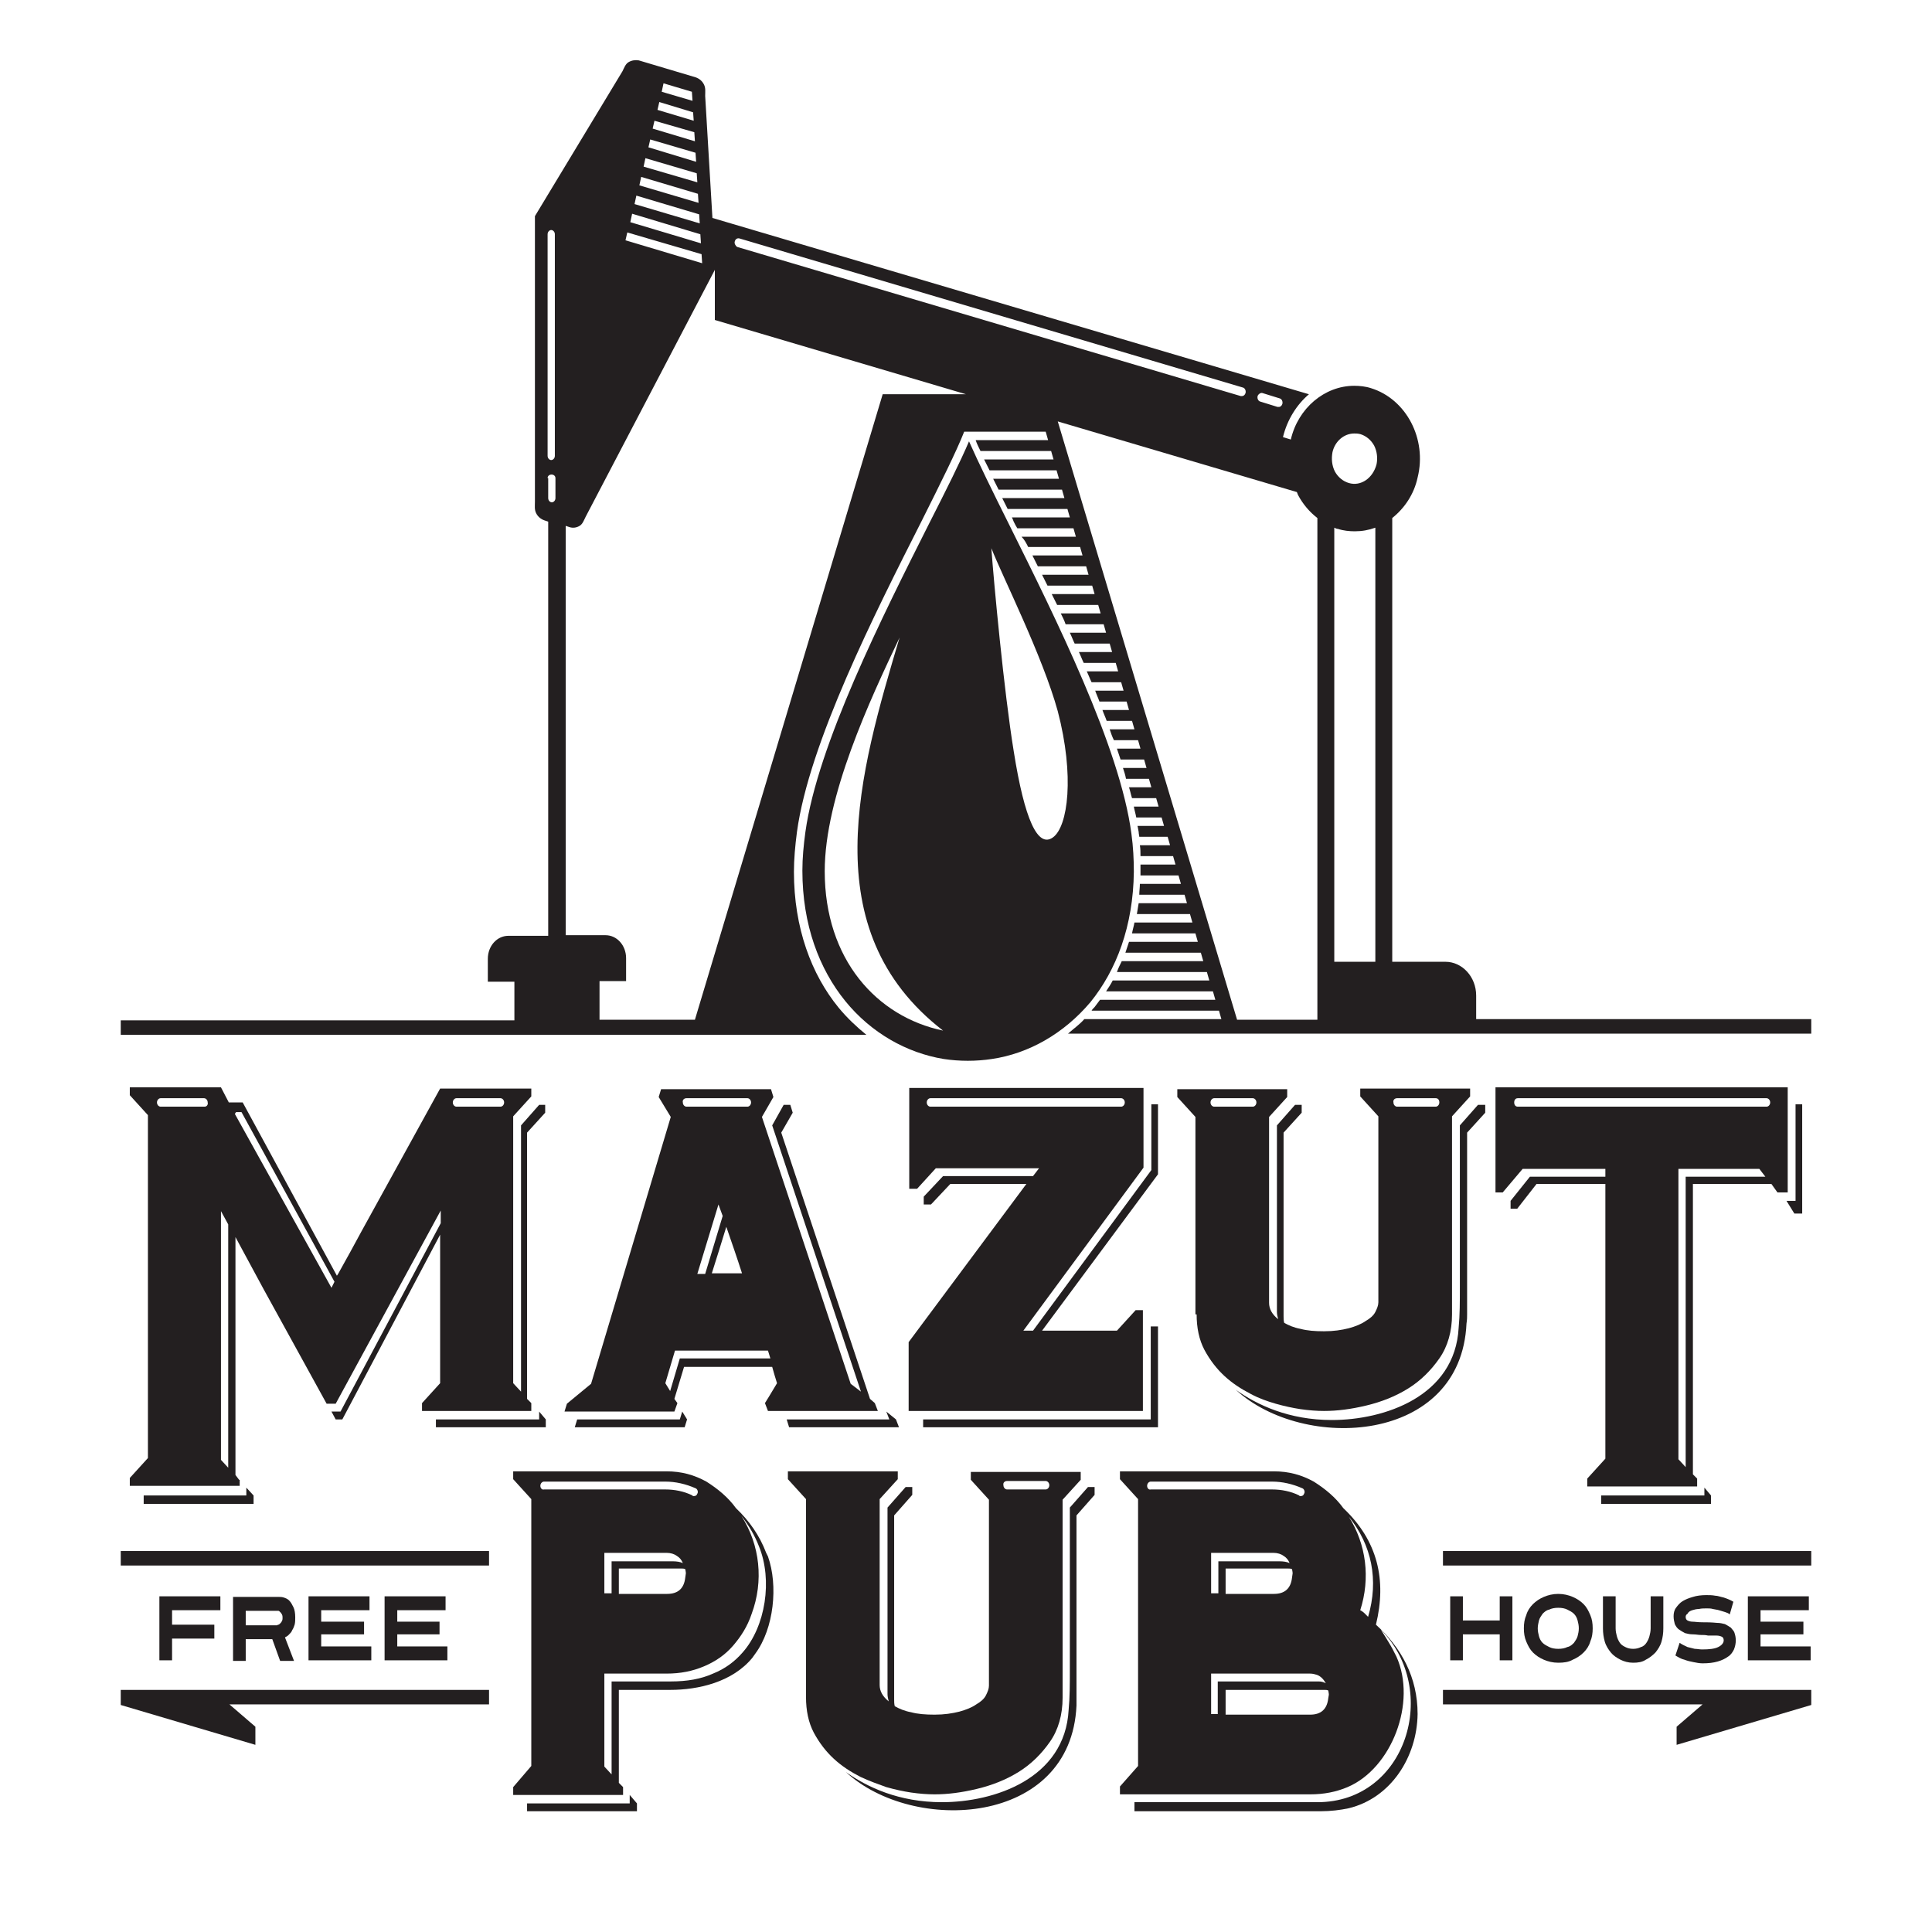 <?xml version="1.0" encoding="utf-8"?>
<!-- Generator: Adobe Illustrator 23.0.1, SVG Export Plug-In . SVG Version: 6.00 Build 0)  -->
<svg version="1.1" id="Layer_1" xmlns="http://www.w3.org/2000/svg" xmlns:xlink="http://www.w3.org/1999/xlink" x="0px" y="0px"
	 viewBox="0 0 32 32" style="enable-background:new 0 0 32 32;" xml:space="preserve">
<style type="text/css">
	.st0{fill:#231F20;}
	.st1{fill-rule:evenodd;clip-rule:evenodd;fill:#231F20;}
</style>
<g>
	<g>
		<polygon class="st0" points="3.65,26.67 3.65,26.44 2.64,26.44 2.64,27.5 2.85,27.5 2.85,27.14 3.55,27.14 3.55,26.91 2.85,26.91 
			2.85,26.67 		"/>
		<path class="st0" d="M3.96,24.51L3.9,24.43v-2.89v-0.02v-0.04v-0.04v-0.04v-0.04v-0.04V21.3v-0.04v-0.04v-0.04v-0.04V21.1v-0.07
			v-0.27V20.7v-0.21l0.47,0.87h0l1.04,1.89h0.15l1.74-3.2v0.21l-1.66,3.12H5.49l0.07,0.13h0.11l1.62-3.06c0,0.55,0,1.1,0,1.65v0.81
			l-0.3,0.33v0.13H8.8v-0.13l-0.07-0.07c0-2.36,0-2.76,0-4.41l0.3-0.33v-0.13H8.93l-0.3,0.34v4.41L8.5,22.91v-4.42l0.3-0.33v-0.13
			H7.29l-1.3,2.36c-0.13,0.24-0.26,0.48-0.39,0.71h0l-0.02,0.03l-1.56-2.87H3.79l-0.13-0.25H2.15v0.13l0.3,0.33v5.68l-0.3,0.33v0.13
			h1.82V24.51z M7.56,18.19h0.73c0.03,0,0.06,0.03,0.06,0.07c0,0.04-0.03,0.07-0.06,0.07H7.56c-0.03,0-0.06-0.03-0.06-0.07
			C7.5,18.22,7.53,18.19,7.56,18.19z M3.91,18.42H4l1.54,2.81l-0.05,0.1l-1.6-2.88L3.91,18.42z M3.39,18.33H2.66
			c-0.03,0-0.06-0.03-0.06-0.07c0-0.04,0.03-0.07,0.06-0.07h0.72c0.03,0,0.06,0.03,0.06,0.07C3.45,18.3,3.42,18.33,3.39,18.33z
			 M3.78,24.31l-0.12-0.13v-4.12l0.12,0.22V24.31z"/>
		<polygon class="st0" points="7.22,23.51 7.22,23.64 9.04,23.64 9.04,23.51 8.93,23.38 8.93,23.51 		"/>
		<polygon class="st0" points="2,28.24 4.23,28.9 4.23,28.6 3.8,28.23 8.1,28.23 8.1,27.99 2,27.99 		"/>
		<polygon class="st0" points="2.38,24.77 2.38,24.91 4.2,24.91 4.2,24.77 4.08,24.64 4.08,24.77 		"/>
		<polygon class="st0" points="19.06,23.51 15.29,23.51 15.29,23.64 19.18,23.64 19.18,21.97 19.06,21.97 		"/>
		<path class="st0" d="M25.22,19.36h1.37v0.13h-1.25l-0.32,0.4v0.13h0.11l0.32-0.41h1.14v4.55l-0.3,0.33v0.13h1.82v-0.13l-0.07-0.07
			v-4.81h1.3l0.05,0.07l0.05,0.07h0.17v-1.74h-4.84v1.74h0.12L25.22,19.36z M27.92,19.49v4.81l-0.12-0.13v-4.81h1.34l0.1,0.13H27.92
			z M25.14,18.19h4.12c0.03,0,0.06,0.03,0.06,0.07c0,0.04-0.03,0.07-0.06,0.07h-4.12c-0.04,0-0.06-0.03-0.06-0.07
			C25.08,18.22,25.1,18.19,25.14,18.19z"/>
		<polygon class="st0" points="29.72,20.1 29.85,20.1 29.85,20.03 29.85,19.76 29.85,19.69 29.85,19.43 29.85,19.36 29.85,19.09 
			29.85,19.02 29.85,18.29 29.74,18.29 29.74,19.89 29.59,19.89 		"/>
		<polygon class="st0" points="26.52,24.77 26.52,24.91 28.34,24.91 28.34,24.77 28.23,24.64 28.23,24.77 		"/>
		<path class="st0" d="M19.82,21.77c0,0.22,0.04,0.42,0.13,0.59c0.19,0.35,0.44,0.56,0.77,0.73c0.13,0.07,0.27,0.12,0.41,0.16
			c0.14,0.04,0.28,0.07,0.41,0.09c0.14,0.02,0.27,0.03,0.39,0.03c0.22,0,0.45-0.03,0.7-0.09c0.25-0.06,0.48-0.15,0.69-0.28
			c0.21-0.13,0.38-0.3,0.52-0.5c0.14-0.2,0.21-0.45,0.21-0.73v-3.28l0.3-0.33v-0.13h-1.82v0.13l0.3,0.33v3.08
			c0,0.05-0.02,0.1-0.05,0.16c-0.03,0.06-0.09,0.11-0.16,0.15c-0.07,0.05-0.17,0.09-0.28,0.12c-0.12,0.03-0.25,0.05-0.41,0.05
			c-0.15,0-0.28-0.01-0.39-0.04c-0.11-0.02-0.2-0.06-0.27-0.1c-0.01-0.04-0.01-0.07-0.01-0.11v-3.04l0.3-0.33v-0.13h-0.11l-0.3,0.34
			v3.09c0,0.04,0.01,0.08,0.02,0.12c-0.1-0.08-0.15-0.17-0.15-0.27v-3.08l0.3-0.33v-0.13h-1.82v0.13l0.3,0.33V21.77z M23.14,18.19
			h0.64c0.04,0,0.06,0.03,0.06,0.07c0,0.04-0.03,0.07-0.06,0.07h-0.64c-0.03,0-0.06-0.03-0.06-0.07
			C23.07,18.22,23.1,18.19,23.14,18.19z M20.11,18.19h0.64c0.03,0,0.06,0.03,0.06,0.07c0,0.04-0.03,0.07-0.06,0.07h-0.64
			c-0.03,0-0.06-0.03-0.06-0.07C20.05,18.22,20.08,18.19,20.11,18.19z"/>
		<path class="st0" d="M11.22,23.24l-0.05-0.07l0.16-0.53h1.46l0.02,0.07h0l0.02,0.07h0l0.04,0.13l-0.12,0.2h0l-0.08,0.13l0.05,0.13
			h1.82l-0.05-0.13l-0.08-0.07l-1.47-4.41l0.19-0.33l-0.04-0.13h-0.11l-0.19,0.34l1.47,4.41l-0.17-0.13l-1.47-4.42l0.19-0.33
			l-0.04-0.13h-1.82l-0.04,0.13l0.2,0.33l-1.32,4.42l-0.4,0.33l-0.04,0.13h1.82L11.22,23.24z M11.37,18.19h1.01
			c0.03,0,0.06,0.03,0.06,0.07c0,0.04-0.03,0.07-0.06,0.07h-1.01c-0.03,0-0.06-0.03-0.06-0.07C11.3,18.22,11.33,18.19,11.37,18.19z
			 M12.03,20.32c0.09,0.26,0.18,0.52,0.26,0.77h-0.5C11.87,20.84,11.95,20.58,12.03,20.32z M11.68,21.1h-0.13l0.35-1.15l0.07,0.19
			L11.68,21.1z M11.02,22.91l0.16-0.54h1.54l0.04,0.13h-1.5l-0.16,0.54L11.02,22.91z"/>
		<path class="st0" d="M18.94,21.7h-0.13l-0.31,0.34h-1.24l1.92-2.59v-1.16h-0.11v1.09l-1.96,2.66h-0.16l1.99-2.7v-1.32h-3.88v1.67
			h0.13l0.31-0.34h1.71l-0.1,0.13h-1.49l-0.32,0.34v0.13h0.12l0.32-0.34H17l-1.95,2.62v1.14h3.88V21.7z M15.41,18.33
			c-0.03,0-0.06-0.03-0.06-0.07c0-0.04,0.03-0.07,0.06-0.07h3.16c0.03,0,0.06,0.03,0.06,0.07c0,0.04-0.03,0.07-0.06,0.07H15.41z"/>
		<polygon class="st0" points="11.26,23.51 9.56,23.51 9.52,23.64 11.34,23.64 11.38,23.51 11.3,23.38 		"/>
		<path class="st0" d="M22.79,26.91c0.18-0.74,0.03-1.39-0.54-1.93c-0.13-0.18-0.3-0.32-0.49-0.44c-0.2-0.11-0.41-0.17-0.66-0.17
			h-2.55v0.13l0.3,0.33v4.42l-0.3,0.34v0.13h3.15c0.23,0,0.43-0.04,0.62-0.12c0.73-0.31,1.15-1.4,0.81-2.16
			c-0.04-0.08-0.08-0.16-0.13-0.24c-0.05-0.08-0.09-0.15-0.13-0.21c0.99,1,0.43,2.86-1.05,2.86h-3.03V30h3.08
			c0.17,0,0.33-0.02,0.47-0.05c0.7-0.17,1.13-0.85,1.14-1.56C23.48,27.78,23.21,27.29,22.79,26.91z M19,24.61
			c0-0.04,0.03-0.07,0.06-0.07h2.01c0.17,0,0.34,0.04,0.5,0.11c0.03,0.01,0.05,0.06,0.03,0.09c-0.01,0.03-0.03,0.04-0.06,0.04
			c-0.01,0-0.02,0-0.02-0.01c-0.14-0.07-0.3-0.1-0.45-0.1h-2.01C19.03,24.68,19,24.65,19,24.61z M20.3,25.98h0.57h0.41
			c0.02,0,0.04,0,0.06,0c0.02,0,0.04,0,0.06,0.01c0,0.01,0.01,0.04,0.01,0.07l-0.01,0.07c-0.02,0.18-0.12,0.27-0.3,0.27h-0.8V25.98z
			 M20.18,25.85v0.54h-0.12v-0.67h1.03c0.07,0,0.13,0.02,0.17,0.05c0.05,0.03,0.08,0.07,0.1,0.12c-0.04-0.02-0.1-0.03-0.17-0.03
			H20.18z M20.18,28.39h-0.12v-0.67h1.64c0.04,0,0.08,0.01,0.11,0.02c0.06,0.02,0.11,0.07,0.15,0.14c-0.04-0.02-0.07-0.03-0.12-0.03
			c-0.04,0-0.08,0-0.13,0h-1.54V28.39z M22,28.13c-0.02,0.18-0.12,0.27-0.3,0.27h-1.4v-0.41h0.92h0.61c0.06,0,0.09,0,0.11,0
			s0.04,0,0.06,0.01c0,0.01,0.01,0.04,0.01,0.07L22,28.13z M22.66,26.78c-0.02-0.02-0.04-0.04-0.06-0.06
			c-0.02-0.02-0.05-0.04-0.07-0.05c0.17-0.53,0.1-1.09-0.19-1.55C22.72,25.59,22.84,26.17,22.66,26.78z"/>
		<path class="st0" d="M17.72,24.97v2.68c0,0.24,0,0.46-0.02,0.67c-0.06,1.14-1.23,1.53-2.1,1.53c-0.71,0-1.24-0.25-1.59-0.5
			c1.11,1.03,3.73,0.9,3.82-1.1c0-0.05,0-0.09,0-0.14V25.1l0.3-0.34v-0.13h-0.11L17.72,24.97z"/>
		<path class="st0" d="M4.84,27c0.02-0.03,0.03-0.06,0.04-0.09c0.01-0.04,0.01-0.08,0.01-0.12c0-0.07-0.01-0.13-0.03-0.17
			c-0.02-0.04-0.04-0.08-0.07-0.11c-0.03-0.03-0.06-0.04-0.09-0.05c-0.03-0.01-0.06-0.01-0.08-0.01H3.86v1.06h0.21v-0.36h0.44
			l0.13,0.36h0.23l-0.15-0.39c0.02-0.01,0.04-0.02,0.06-0.04C4.81,27.05,4.83,27.03,4.84,27z M4.67,26.85
			c-0.01,0.02-0.02,0.03-0.03,0.04c-0.01,0.01-0.02,0.02-0.03,0.02c-0.01,0-0.02,0.01-0.02,0.01H4.07v-0.24h0.51
			c0.01,0,0.02,0,0.03,0c0.01,0,0.02,0.01,0.03,0.02c0.01,0.01,0.02,0.02,0.03,0.04c0.01,0.02,0.01,0.04,0.01,0.06
			C4.68,26.81,4.68,26.83,4.67,26.85z"/>
		<path class="st0" d="M14.68,29.6c0.14,0.04,0.28,0.07,0.41,0.09c0.14,0.02,0.27,0.03,0.39,0.03c0.22,0,0.45-0.03,0.7-0.09
			c0.25-0.06,0.48-0.15,0.69-0.28c0.21-0.13,0.38-0.3,0.52-0.5c0.14-0.2,0.21-0.45,0.21-0.73v-3.28l0.3-0.33v-0.13h-1.82v0.13
			l0.3,0.33v3.08c0,0.05-0.02,0.1-0.05,0.16c-0.03,0.06-0.09,0.11-0.16,0.15c-0.07,0.05-0.17,0.09-0.28,0.12
			c-0.12,0.03-0.25,0.05-0.41,0.05c-0.15,0-0.28-0.01-0.39-0.04c-0.11-0.02-0.2-0.06-0.27-0.1c-0.01-0.04-0.01-0.07-0.01-0.11V25.1
			l0.3-0.34v-0.13H15l-0.3,0.34v3.09c0,0.04,0.01,0.08,0.02,0.12c-0.1-0.08-0.15-0.17-0.15-0.27v-3.08l0.3-0.33v-0.13h-1.82v0.13
			l0.3,0.33v3.28c0,0.22,0.04,0.42,0.13,0.59c0.19,0.35,0.44,0.56,0.77,0.73C14.4,29.5,14.54,29.55,14.68,29.6z M16.68,24.53h0.64
			c0.03,0,0.06,0.03,0.06,0.07c0,0.04-0.03,0.07-0.06,0.07h-0.64c-0.03,0-0.06-0.03-0.06-0.07C16.61,24.56,16.64,24.53,16.68,24.53z
			"/>
		<polygon class="st0" points="29.96,26.67 29.96,26.44 28.95,26.44 28.95,27.5 29.99,27.5 29.99,27.27 29.16,27.27 29.16,27.07 
			29.87,27.07 29.87,26.86 29.16,26.86 29.16,26.67 		"/>
		<path class="st0" d="M24.3,21.77v-3.01l0.3-0.33v-0.13h-0.12l-0.3,0.34v2.68c0,0.24,0,0.46-0.02,0.67
			c-0.06,1.14-1.23,1.53-2.1,1.53c-0.71,0-1.24-0.25-1.59-0.5c1.12,1.03,3.73,0.9,3.82-1.1C24.3,21.86,24.3,21.81,24.3,21.77z"/>
		<polygon class="st0" points="23.9,28.23 28.2,28.23 27.77,28.6 27.77,28.9 30,28.24 30,27.99 23.9,27.99 		"/>
		<polygon class="st0" points="24.02,26.44 24.02,27.5 24.23,27.5 24.23,27.07 24.84,27.07 24.84,27.5 25.05,27.5 25.05,26.44 
			24.84,26.44 24.84,26.84 24.23,26.84 24.23,26.44 		"/>
		<path class="st0" d="M26.55,26.44v0.53c0,0.08,0.01,0.15,0.03,0.22c0.02,0.07,0.06,0.13,0.1,0.18c0.04,0.05,0.1,0.09,0.16,0.12
			c0.06,0.03,0.13,0.05,0.21,0.05c0.08,0,0.15-0.01,0.21-0.05c0.06-0.03,0.11-0.07,0.16-0.12c0.04-0.05,0.08-0.11,0.1-0.18
			c0.02-0.07,0.03-0.14,0.03-0.22v-0.53h-0.21v0.53c0,0.05-0.01,0.09-0.02,0.13c-0.01,0.04-0.03,0.08-0.05,0.11
			c-0.02,0.03-0.05,0.06-0.09,0.07c-0.04,0.02-0.08,0.03-0.13,0.03c-0.05,0-0.09-0.01-0.13-0.03c-0.04-0.02-0.07-0.04-0.09-0.07
			c-0.02-0.03-0.04-0.07-0.05-0.11c-0.01-0.04-0.02-0.08-0.02-0.13v-0.53H26.55z"/>
		<path class="st0" d="M25.57,27.49c0.07,0.03,0.15,0.05,0.24,0.05c0.09,0,0.17-0.01,0.24-0.05c0.07-0.03,0.13-0.07,0.18-0.12
			c0.05-0.05,0.09-0.11,0.11-0.18c0.03-0.07,0.04-0.14,0.04-0.22c0-0.08-0.01-0.15-0.04-0.22c-0.03-0.07-0.06-0.13-0.11-0.18
			c-0.05-0.05-0.11-0.09-0.18-0.12c-0.07-0.03-0.15-0.05-0.24-0.05c-0.09,0-0.17,0.02-0.24,0.05c-0.07,0.03-0.13,0.07-0.18,0.12
			c-0.05,0.05-0.09,0.11-0.11,0.18c-0.03,0.07-0.04,0.14-0.04,0.22c0,0.08,0.01,0.15,0.04,0.22c0.03,0.07,0.06,0.13,0.11,0.18
			C25.44,27.42,25.5,27.46,25.57,27.49z M25.49,26.84c0.01-0.04,0.04-0.08,0.06-0.11c0.03-0.03,0.06-0.06,0.11-0.07
			c0.04-0.02,0.09-0.03,0.15-0.03c0.06,0,0.11,0.01,0.15,0.03c0.04,0.02,0.08,0.04,0.11,0.07c0.03,0.03,0.05,0.07,0.06,0.11
			c0.01,0.04,0.02,0.08,0.02,0.13c0,0.05-0.01,0.09-0.02,0.13c-0.01,0.04-0.04,0.08-0.06,0.11c-0.03,0.03-0.06,0.06-0.11,0.07
			c-0.04,0.02-0.09,0.03-0.15,0.03c-0.06,0-0.11-0.01-0.15-0.03c-0.04-0.02-0.08-0.04-0.11-0.07c-0.03-0.03-0.05-0.07-0.06-0.11
			c-0.01-0.04-0.02-0.08-0.02-0.13C25.47,26.93,25.48,26.88,25.49,26.84z"/>
		<polygon class="st0" points="10.43,29.87 8.73,29.87 8.73,30 10.55,30 10.55,29.87 10.43,29.73 		"/>
		<polygon class="st0" points="14.89,23.64 14.84,23.51 14.68,23.38 14.73,23.51 13.03,23.51 13.07,23.64 		"/>
		<polygon class="st0" points="7.38,26.67 7.38,26.44 6.37,26.44 6.37,27.5 7.41,27.5 7.41,27.27 6.58,27.27 6.58,27.07 7.28,27.07 
			7.28,26.86 6.58,26.86 6.58,26.67 		"/>
		<polygon class="st0" points="6.12,26.67 6.12,26.44 5.11,26.44 5.11,27.5 6.15,27.5 6.15,27.27 5.32,27.27 5.32,27.07 6.03,27.07 
			6.03,26.86 5.32,26.86 5.32,26.67 		"/>
		<rect x="2" y="25.69" class="st0" width="6.1" height="0.24"/>
		<path class="st0" d="M28.03,26.67c0.03-0.01,0.07-0.02,0.11-0.02c0.04-0.01,0.09-0.01,0.13-0.01c0.03,0,0.07,0,0.1,0.01
			c0.04,0.01,0.07,0.01,0.1,0.02c0.03,0.01,0.07,0.02,0.1,0.03c0.03,0.01,0.06,0.02,0.08,0.04l0.06-0.21
			c-0.05-0.03-0.1-0.05-0.16-0.07c-0.05-0.01-0.1-0.03-0.14-0.03c-0.05-0.01-0.1-0.01-0.15-0.01c-0.08,0-0.16,0.01-0.22,0.03
			c-0.07,0.02-0.12,0.04-0.17,0.07c-0.05,0.03-0.08,0.07-0.11,0.11c-0.03,0.04-0.04,0.09-0.04,0.14c0,0.05,0.01,0.09,0.02,0.13
			c0.02,0.04,0.04,0.07,0.07,0.09c0.03,0.02,0.06,0.04,0.1,0.06c0.04,0.01,0.08,0.02,0.13,0.02c0.05,0,0.09,0.01,0.13,0.01
			c0.04,0,0.08,0,0.12,0.01c0.03,0,0.07,0,0.09,0c0.02,0,0.04,0,0.05,0c0.04,0,0.07,0.01,0.09,0.02c0.02,0.01,0.03,0.03,0.03,0.06
			c0,0.04-0.03,0.08-0.09,0.11c-0.06,0.03-0.15,0.04-0.27,0.04c-0.04,0-0.08-0.01-0.12-0.01c-0.04-0.01-0.08-0.02-0.12-0.03
			c-0.04-0.02-0.09-0.04-0.13-0.07l-0.07,0.21c0.05,0.03,0.1,0.06,0.15,0.07c0.05,0.02,0.1,0.03,0.15,0.04
			c0.05,0.01,0.1,0.02,0.15,0.02c0.1,0,0.18-0.01,0.25-0.03c0.07-0.02,0.13-0.05,0.17-0.08c0.05-0.03,0.08-0.08,0.1-0.12
			c0.02-0.05,0.03-0.1,0.03-0.15c0-0.05-0.01-0.09-0.02-0.12c-0.01-0.04-0.04-0.06-0.06-0.09c-0.03-0.02-0.06-0.04-0.1-0.06
			c-0.04-0.01-0.08-0.02-0.13-0.02c-0.1-0.01-0.18-0.01-0.25-0.01c-0.07,0-0.12-0.01-0.16-0.01c-0.03,0-0.06-0.01-0.08-0.02
			c-0.02-0.01-0.03-0.03-0.03-0.06c0-0.02,0.01-0.04,0.03-0.05C27.97,26.69,28,26.68,28.03,26.67z"/>
		<rect x="23.9" y="25.69" class="st0" width="6.1" height="0.24"/>
		<path class="st0" d="M12.69,25.72c-0.11-0.29-0.28-0.53-0.5-0.74c-0.13-0.18-0.3-0.32-0.49-0.44c-0.2-0.11-0.41-0.17-0.66-0.17
			H8.5v0.13l0.3,0.33v4.42L8.5,29.6v0.13h1.82V29.6l-0.07-0.07v-1.54h0.85c0.47,0,1.03-0.13,1.36-0.53l0.05-0.07
			c0.31-0.42,0.38-1.13,0.21-1.61L12.69,25.72z M8.95,24.61c0-0.04,0.03-0.07,0.06-0.07h2.01c0.17,0,0.34,0.04,0.5,0.11
			c0.03,0.01,0.05,0.06,0.03,0.09c-0.01,0.03-0.03,0.04-0.06,0.04c-0.01,0-0.02,0-0.02-0.01c-0.14-0.07-0.3-0.1-0.45-0.1H9.01
			C8.98,24.68,8.95,24.65,8.95,24.61z M10.25,25.98h0.67h0.31c0.02,0,0.04,0,0.06,0c0.02,0,0.04,0,0.06,0.01
			c0,0.01,0.01,0.04,0.01,0.07l-0.01,0.07c-0.02,0.18-0.12,0.27-0.3,0.27h-0.8V25.98z M10.13,25.85v0.54h-0.12v-0.67h1.03
			c0.07,0,0.13,0.02,0.17,0.05c0.05,0.03,0.08,0.07,0.1,0.12c-0.04-0.02-0.1-0.03-0.17-0.03H10.13z M12.3,27.37
			c-0.13,0.15-0.29,0.27-0.49,0.35c-0.2,0.09-0.43,0.13-0.7,0.13h-0.98v1.54l-0.12-0.13v-1.54h1.03c0.23,0,0.43-0.04,0.62-0.12
			c0.19-0.08,0.35-0.19,0.48-0.34c0.13-0.15,0.24-0.32,0.31-0.53c0.2-0.54,0.14-1.14-0.17-1.62c0.12,0.15,0.22,0.32,0.29,0.5
			C12.8,26.17,12.68,26.94,12.3,27.37z"/>
	</g>
	<g>
		<path class="st1" d="M18.06,16.6c0.43-0.53,0.71-1.26,0.72-2.16c0-0.2-0.01-0.41-0.04-0.63c-0.19-1.44-1.26-3.58-2.02-5.11
			c-0.28-0.56-0.52-1.05-0.67-1.39c-0.14,0.33-0.38,0.81-0.66,1.36c-0.77,1.53-1.85,3.67-2.05,5.11c-0.03,0.22-0.05,0.43-0.05,0.64
			c0,0.9,0.28,1.63,0.71,2.16c0.43,0.53,1.02,0.86,1.63,0.96c0.13,0.02,0.27,0.03,0.4,0.03c0.13,0,0.27-0.01,0.4-0.03
			C17.04,17.45,17.62,17.12,18.06,16.6z M13.66,14.43c0-1.24,0.75-2.84,1.24-3.87c-0.66,2.22-1.44,4.84,0.72,6.51
			C14.52,16.84,13.66,15.89,13.66,14.43z M17.44,13.87c-0.25,0.18-0.47-0.29-0.65-1.43c-0.16-0.98-0.33-2.8-0.37-3.36
			c0.18,0.46,0.85,1.79,1.1,2.7C17.8,12.85,17.69,13.69,17.44,13.87z"/>
		<path class="st1" d="M24.45,16.89v-0.4c0-0.31-0.23-0.56-0.51-0.56h-0.88V8.58c0.2-0.16,0.36-0.39,0.42-0.67
			c0.16-0.64-0.19-1.3-0.77-1.48c-0.09-0.03-0.19-0.04-0.28-0.04c-0.49,0-0.93,0.37-1.05,0.89v0l-0.13-0.04
			c0.07-0.29,0.23-0.54,0.43-0.71L11.8,3.61l-0.12-2.02c0-0.07,0.01-0.13-0.02-0.19c-0.03-0.06-0.08-0.1-0.14-0.12l-0.47-0.14
			l-0.47-0.14C10.52,0.99,10.46,1,10.41,1.03c-0.05,0.03-0.07,0.09-0.1,0.15L8.86,3.58l0,4.73c0,0.07-0.01,0.13,0.02,0.19
			c0.03,0.06,0.08,0.1,0.14,0.12l0.06,0.02v6.86H8.42c-0.19,0-0.34,0.17-0.34,0.38v0.38h0.44v0.64H2v0.24h9.44h2.91
			c-0.16-0.13-0.32-0.28-0.46-0.45c-0.45-0.55-0.74-1.32-0.74-2.25c0-0.21,0.02-0.43,0.05-0.66c0.2-1.47,1.29-3.62,2.07-5.16
			c0.31-0.62,0.57-1.14,0.7-1.47h0.07h0.07h1.21l0.04,0.14h-1.2c0.02,0.06,0.05,0.12,0.08,0.18h1.17l0.04,0.14h-1.15
			c0.03,0.06,0.06,0.12,0.09,0.18h1.11l0.04,0.14h-1.09c0.03,0.06,0.06,0.12,0.09,0.18h1.05l0.04,0.14h-1.03
			c0.03,0.06,0.06,0.12,0.09,0.18h0.99l0.04,0.14h-0.96c0.01,0.02,0.02,0.04,0.03,0.07c0.02,0.04,0.04,0.08,0.06,0.11h0.93
			l0.04,0.14h-0.9C16.97,8.94,17,9,17.03,9.06h0.86l0.04,0.14H17.1c0.03,0.06,0.06,0.12,0.09,0.18h0.8l0.04,0.14h-0.77
			c0.03,0.06,0.06,0.12,0.09,0.18h0.74l0.04,0.14h-0.71c0.03,0.06,0.06,0.12,0.09,0.18h0.68l0.04,0.14h-0.66
			c0.03,0.06,0.06,0.12,0.08,0.18h0.63l0.04,0.14h-0.6c0.03,0.06,0.05,0.12,0.08,0.18h0.58l0.04,0.14h-0.55
			c0.03,0.06,0.05,0.12,0.08,0.18h0.53l0.04,0.14H18c0.03,0.06,0.05,0.12,0.08,0.18h0.49l0.04,0.14h-0.47
			c0.02,0.06,0.05,0.12,0.07,0.18h0.45l0.04,0.14h-0.44c0.02,0.06,0.05,0.12,0.07,0.18h0.42l0.04,0.14h-0.41
			c0.02,0.06,0.04,0.12,0.07,0.18h0.4l0.04,0.14h-0.39c0.02,0.06,0.04,0.12,0.06,0.18h0.39l0.04,0.14h-0.39
			c0.02,0.06,0.04,0.12,0.05,0.18h0.38l0.04,0.14H18.7c0.02,0.06,0.03,0.12,0.05,0.18h0.4l0.04,0.14h-0.41
			c0.01,0.06,0.03,0.12,0.04,0.18h0.42l0.04,0.14h-0.44c0.01,0.03,0.01,0.06,0.02,0.1c0,0.03,0.01,0.06,0.01,0.08h0.47l0.04,0.14
			h-0.5c0.01,0.06,0.01,0.12,0.01,0.18h0.54l0.04,0.14h-0.58c0,0.04,0,0.07,0,0.11c0,0.02,0,0.05,0,0.07h0.63l0.04,0.14h-0.68
			c0,0.06-0.01,0.12-0.01,0.18h0.75l0.04,0.14h-0.8c-0.01,0.06-0.02,0.12-0.03,0.18h0.88l0.04,0.14h-0.96
			c-0.01,0.06-0.03,0.12-0.04,0.18h1.05l0.04,0.14h-1.14c-0.02,0.06-0.04,0.12-0.06,0.18h1.25l0.04,0.14h-1.35
			c-0.03,0.06-0.06,0.12-0.08,0.18h1.49l0.04,0.14h-1.6c-0.03,0.06-0.07,0.12-0.11,0.18h1.77l0.04,0.14h-1.91
			c-0.03,0.04-0.06,0.08-0.09,0.12c-0.02,0.02-0.04,0.04-0.05,0.06h2.11l0.04,0.14h-2.27c-0.08,0.09-0.18,0.16-0.27,0.24h2.86H30
			v-0.24H24.45z M22.78,15.93h-0.68V8.74c0.02,0.01,0.04,0.02,0.06,0.02c0.09,0.03,0.19,0.04,0.28,0.04c0.12,0,0.23-0.02,0.34-0.06
			V15.93z M22.07,7.49c0.04-0.18,0.19-0.31,0.36-0.31c0.03,0,0.06,0,0.1,0.01c0.1,0.03,0.18,0.1,0.23,0.19
			c0.05,0.1,0.06,0.21,0.04,0.31C22.74,7.92,22.54,8.06,22.34,8c-0.1-0.03-0.18-0.1-0.23-0.19C22.06,7.71,22.05,7.6,22.07,7.49z
			 M20.91,6.51L21.2,6.6c0.03,0.01,0.05,0.05,0.04,0.09c-0.01,0.03-0.03,0.05-0.06,0.05c-0.01,0-0.01,0-0.02,0l-0.29-0.09
			c-0.03-0.01-0.05-0.05-0.04-0.09C20.84,6.53,20.88,6.5,20.91,6.51z M12.25,3.95l8.34,2.47c0.03,0.01,0.05,0.05,0.04,0.09
			c-0.01,0.03-0.03,0.05-0.06,0.05c-0.01,0-0.01,0-0.02,0l-8.34-2.47C12.18,4.07,12.16,4.03,12.17,4
			C12.18,3.96,12.21,3.94,12.25,3.95z M10.99,1.38l0.47,0.14l0.01,0.15l-0.51-0.15L10.99,1.38z M10.92,1.69l0.56,0.17L11.49,2
			l-0.6-0.18L10.92,1.69z M10.84,2l0.66,0.19l0.01,0.15l-0.7-0.21L10.84,2z M10.77,2.31l0.75,0.22l0.01,0.15l-0.79-0.24L10.77,2.31z
			 M10.69,2.62l0.85,0.25l0.01,0.15l-0.89-0.26L10.69,2.62z M10.62,2.93l0.94,0.28l0.01,0.15l-0.98-0.29L10.62,2.93z M10.54,3.24
			l1.04,0.31l0.01,0.15l-1.08-0.32L10.54,3.24z M10.47,3.54l1.13,0.34l0.01,0.15l-1.17-0.35L10.47,3.54z M10.39,3.85l1.23,0.36
			l0.01,0.15l0,0l-1.27-0.38L10.39,3.85z M9.07,3.88c0-0.04,0.03-0.07,0.06-0.07c0.03,0,0.06,0.03,0.06,0.07l0,3.67
			c0,0.04-0.03,0.07-0.06,0.07c-0.03,0-0.06-0.03-0.06-0.07L9.07,3.88z M9.07,7.92c0-0.08,0.13-0.08,0.13,0v0.33
			c0,0.04-0.03,0.07-0.06,0.07c-0.03,0-0.06-0.03-0.06-0.07V7.92z M14.62,6.53l-3.11,10.36H9.93v-0.64h0.44v-0.38
			c0-0.21-0.15-0.38-0.34-0.38H9.37V8.71l0.06,0.02C9.49,8.75,9.55,8.74,9.6,8.71c0.05-0.03,0.07-0.09,0.1-0.15l2.14-4.09h0V5.3
			L16,6.53H14.62z M20.49,16.89l-2.97-9.91l3.96,1.17c0.01,0.02,0.01,0.03,0.02,0.05c0.08,0.15,0.19,0.28,0.32,0.38v7.35v0.82v0.14
			H20.49z"/>
	</g>
</g>
</svg>
